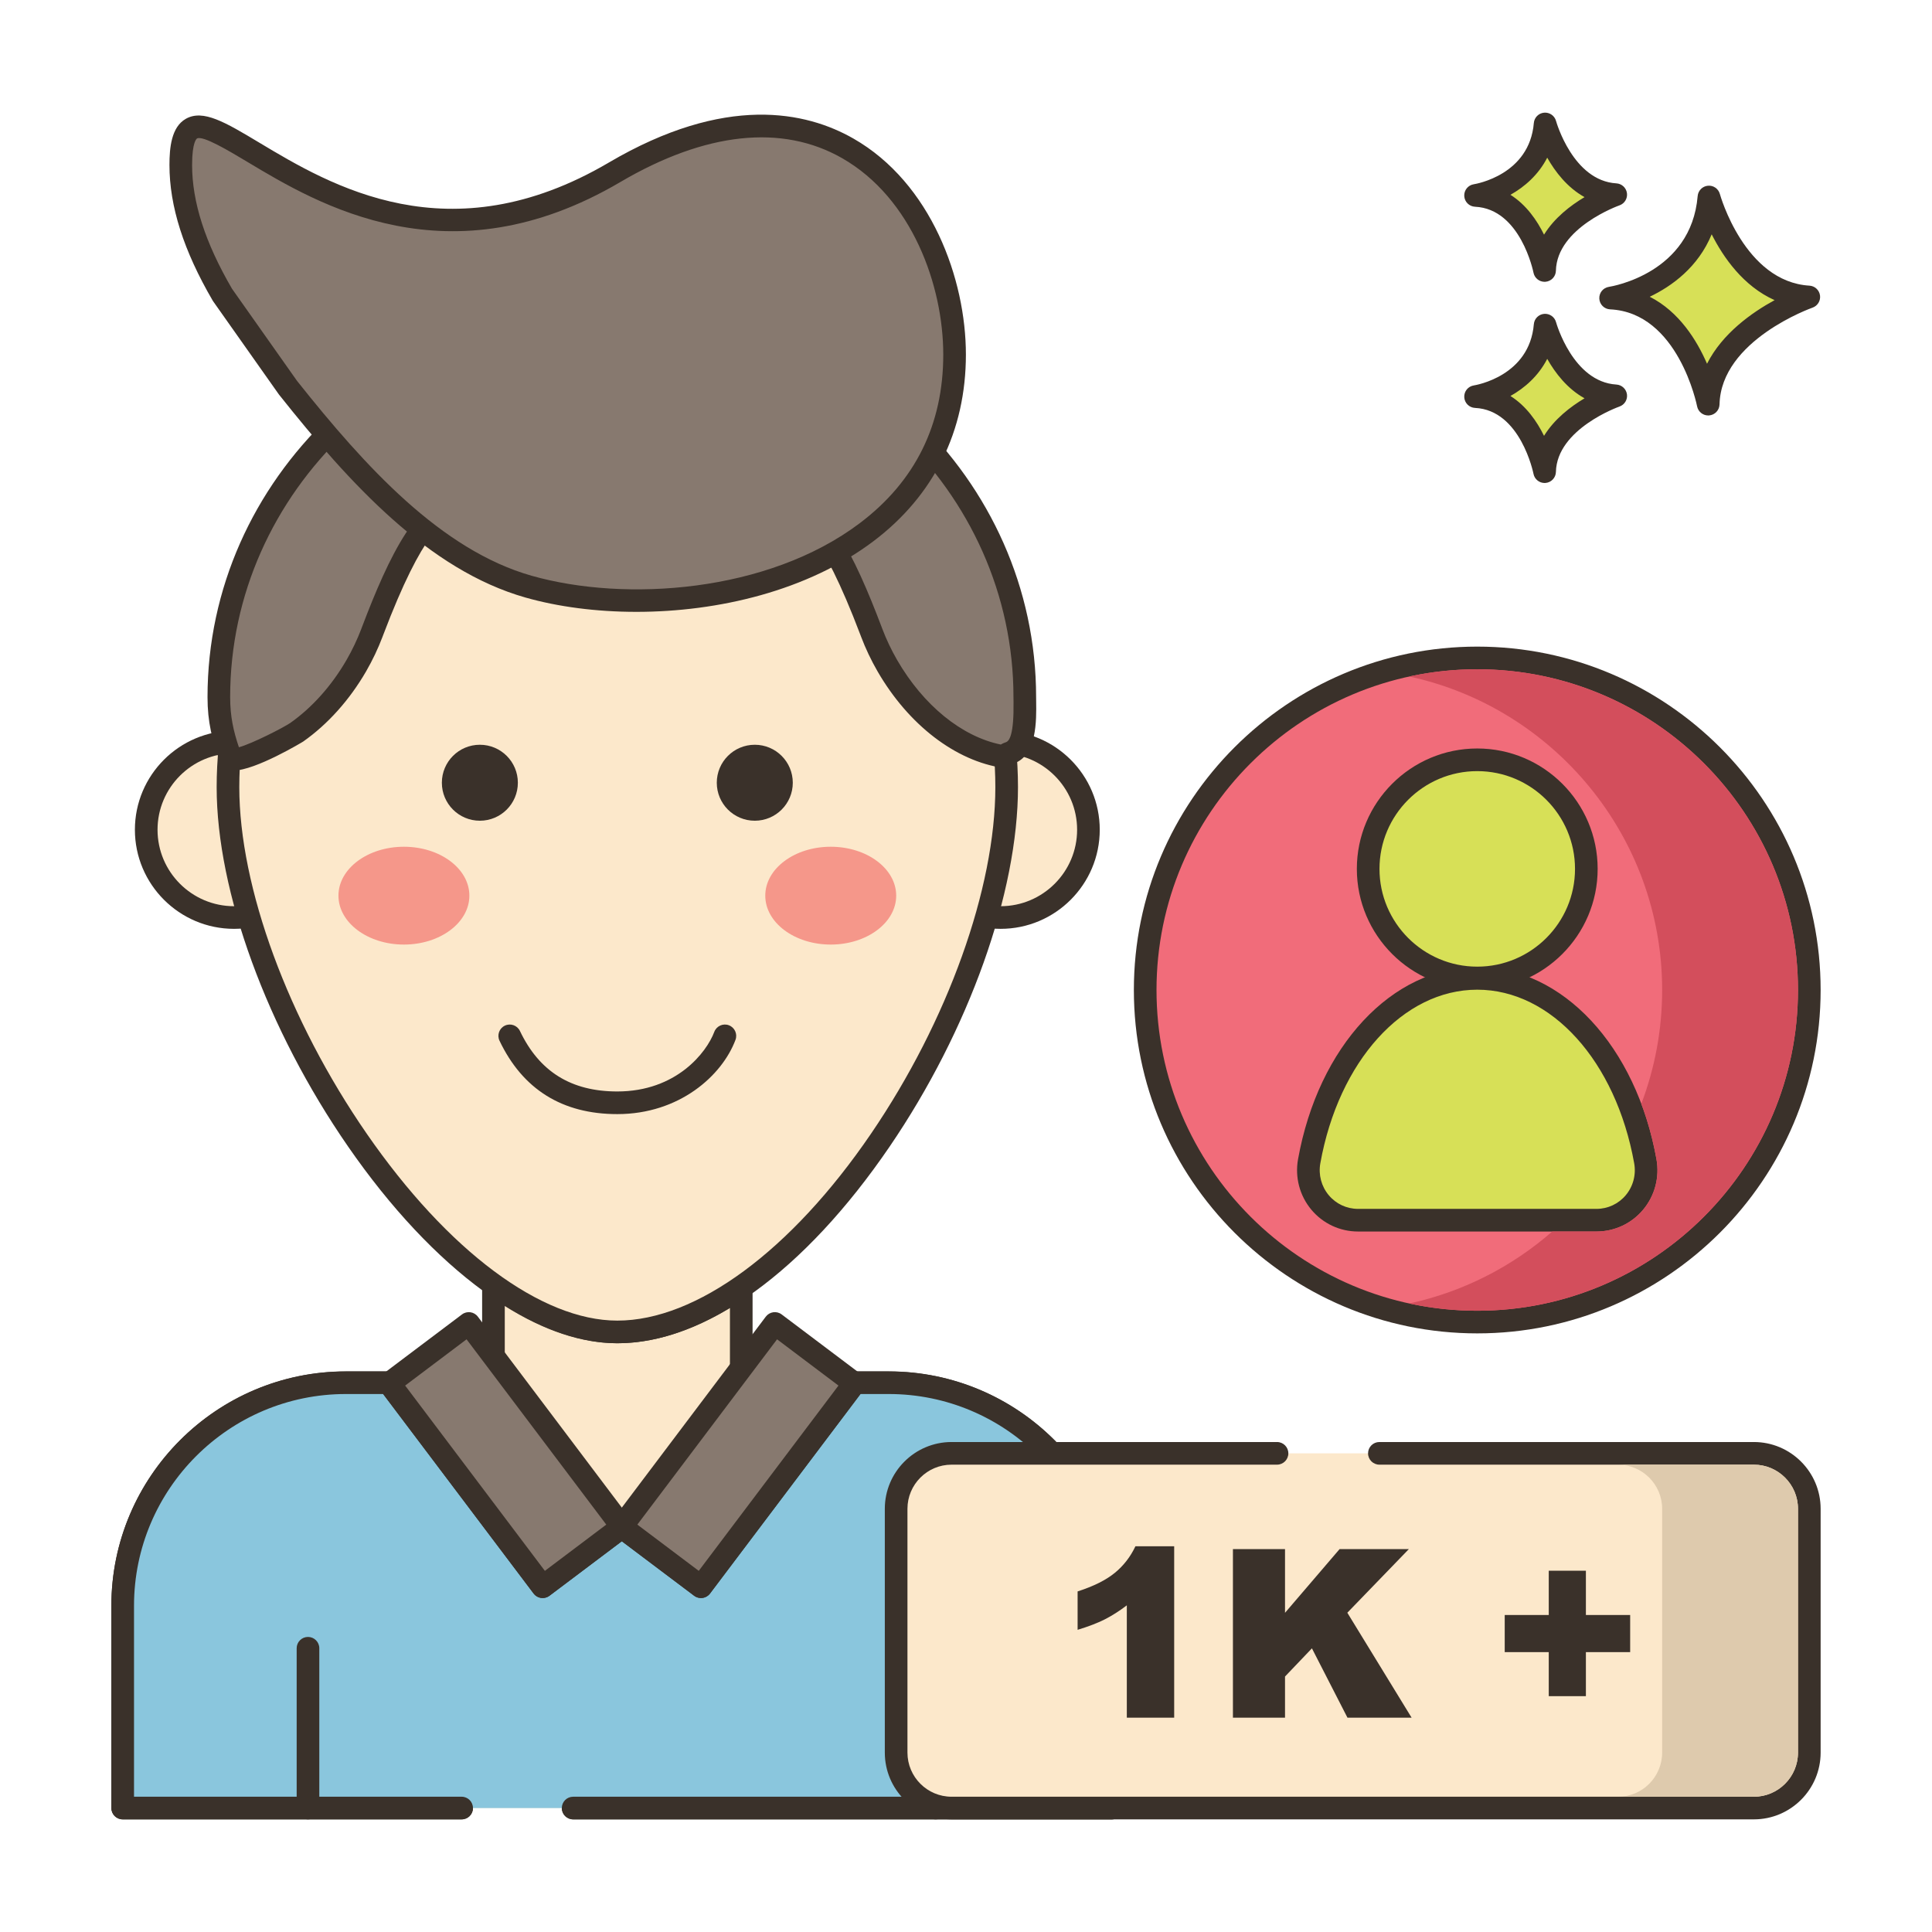 <svg id="Layer_1" enable-background="new 0 0 256 256" height="512" viewBox="0 0 256 256" width="512" xmlns="http://www.w3.org/2000/svg"><path d="m226.445 26.102c-.974 11.564-13.031 13.389-13.031 13.389 10.352.487 12.932 14.059 12.932 14.059.221-9.677 13.328-14.202 13.328-14.202-9.819-.587-13.229-13.246-13.229-13.246z" fill="#d7e057"/><path d="m239.763 37.851c-8.609-.515-11.838-12.025-11.87-12.141-.191-.702-.859-1.171-1.584-1.101-.725.066-1.298.642-1.359 1.367-.86 10.215-11.32 11.963-11.761 12.033-.763.115-1.313.79-1.273 1.561.04.77.657 1.384 1.428 1.421 9.033.425 11.505 12.718 11.529 12.842.137.711.759 1.217 1.472 1.217.041 0 .084-.002.126-.005.764-.064 1.357-.693 1.375-1.459.195-8.508 12.198-12.777 12.319-12.819.676-.235 1.092-.914.995-1.622-.099-.71-.683-1.251-1.397-1.294zm-13.573 10.348c-1.357-3.131-3.71-6.909-7.591-8.878 2.933-1.405 6.413-3.913 8.207-8.274 1.551 3.071 4.202 6.881 8.338 8.724-3.009 1.639-6.926 4.406-8.954 8.428z" fill="#3a312a"/><path d="m204.735 43.083c-.689 8.179-9.217 9.471-9.217 9.471 7.322.344 9.147 9.944 9.147 9.944.156-6.844 9.427-10.045 9.427-10.045-6.944-.416-9.357-9.37-9.357-9.37z" fill="#d7e057"/><path d="m214.182 50.955c-5.769-.345-7.977-8.186-7.998-8.265-.19-.703-.859-1.163-1.582-1.102-.726.065-1.299.642-1.36 1.368-.579 6.871-7.651 8.067-7.947 8.114-.763.115-1.313.79-1.273 1.561.04.77.657 1.384 1.428 1.421 6.039.284 7.728 8.644 7.744 8.726.135.712.759 1.22 1.472 1.22.042 0 .083-.002.125-.005.765-.064 1.358-.694 1.376-1.461.13-5.709 8.336-8.633 8.417-8.662.677-.234 1.094-.913.997-1.622-.1-.709-.685-1.25-1.399-1.293zm-9.59 6.796c-.924-1.886-2.341-3.948-4.45-5.281 1.856-1.041 3.699-2.63 4.874-4.918 1.057 1.874 2.655 3.956 4.944 5.225-1.851 1.101-3.991 2.741-5.368 4.974z" fill="#3a312a"/><path d="m204.735 16.425c-.689 8.179-9.217 9.471-9.217 9.471 7.322.344 9.147 9.944 9.147 9.944.156-6.845 9.427-10.045 9.427-10.045-6.944-.416-9.357-9.37-9.357-9.37z" fill="#d7e057"/><path d="m214.182 24.297c-5.748-.344-7.96-8.128-7.998-8.264-.19-.703-.855-1.164-1.583-1.102-.726.065-1.299.642-1.36 1.368-.579 6.871-7.651 8.067-7.947 8.114-.763.115-1.313.79-1.273 1.561.04.77.657 1.384 1.428 1.421 6.039.284 7.728 8.644 7.744 8.726.135.712.759 1.22 1.472 1.22.042 0 .083-.001.125-.005.765-.064 1.358-.694 1.376-1.461.13-5.708 8.336-8.633 8.417-8.661.677-.234 1.094-.913.997-1.622-.099-.71-.684-1.252-1.398-1.295zm-9.59 6.796c-.924-1.886-2.341-3.948-4.45-5.281 1.856-1.042 3.699-2.63 4.874-4.918 1.057 1.874 2.656 3.956 4.944 5.226-1.851 1.101-3.991 2.74-5.368 4.973z" fill="#3a312a"/><ellipse cx="195.743" cy="131.18" fill="#f16c7a" rx="44" ry="44" transform="matrix(.851 -.526 .526 .851 -39.731 122.5)"/><path d="m195.743 85.68c-25.089 0-45.5 20.411-45.5 45.5s20.411 45.5 45.5 45.5 45.5-20.411 45.5-45.5-20.411-45.5-45.5-45.5zm0 88c-23.435 0-42.5-19.065-42.5-42.5s19.065-42.5 42.5-42.5c23.434 0 42.5 19.065 42.5 42.5s-19.065 42.5-42.5 42.5z" fill="#3a312a"/><path d="m195.743 100.678c-7.983 0-14.454 6.471-14.454 14.454s6.471 14.454 14.454 14.454 14.454-6.471 14.454-14.454-6.471-14.454-14.454-14.454z" fill="#d7e057"/><path d="m195.743 99.178c-8.797 0-15.954 7.157-15.954 15.954s7.158 15.954 15.954 15.954c8.797 0 15.954-7.157 15.954-15.954s-7.156-15.954-15.954-15.954zm0 28.908c-7.143 0-12.954-5.811-12.954-12.954s5.811-12.954 12.954-12.954 12.954 5.811 12.954 12.954-5.811 12.954-12.954 12.954z" fill="#3a312a"/><path d="m218.013 153.874c-2.498-13.923-11.521-24.235-22.27-24.235s-19.772 10.312-22.27 24.235c-.728 4.06 2.345 7.809 6.47 7.809h31.601c4.125-.001 7.198-3.749 6.469-7.809z" fill="#d7e057"/><path d="m219.49 153.609c-2.69-14.997-12.455-25.47-23.746-25.47s-21.056 10.474-23.747 25.47c-.429 2.393.216 4.83 1.768 6.687 1.535 1.835 3.787 2.886 6.178 2.886h31.601c2.392 0 4.643-1.052 6.178-2.887 1.552-1.855 2.197-4.293 1.768-6.686zm-4.069 4.762c-.963 1.151-2.377 1.812-3.877 1.812h-31.601c-1.5 0-2.914-.66-3.876-1.811-.982-1.173-1.389-2.716-1.117-4.233 2.43-13.542 10.98-23 20.794-23s18.364 9.458 20.793 23c.272 1.516-.135 3.059-1.116 4.232z" fill="#3a312a"/><path d="m117.761 183.224h-19.541v-12.693c-5.405 3.745-10.997 5.954-16.424 5.954-5.206 0-10.699-2.231-16.081-6.021h-.331v12.759h-19.552c-16.335 0-29.576 13.234-29.576 29.56v26.788h131.08v-26.788c0-16.325-13.24-29.559-29.575-29.559z" fill="#fce8cb"/><path d="m117.761 181.724h-18.041v-11.193c0-.558-.31-1.07-.804-1.329s-1.091-.223-1.55.096c-5.446 3.774-10.684 5.688-15.569 5.688-4.681 0-9.801-1.934-15.218-5.747-.252-.178-.554-.273-.863-.273h-.331c-.829 0-1.5.671-1.5 1.5v11.259h-18.052c-17.135 0-31.076 13.934-31.076 31.061v26.788c0 .829.671 1.5 1.5 1.5h44.913c.829 0 1.5-.671 1.5-1.5s-.671-1.5-1.5-1.5h-43.413v-25.288c0-15.473 12.595-28.061 28.076-28.061h19.552c.829 0 1.5-.671 1.5-1.5v-10.177c5.203 3.278 10.211 4.938 14.913 4.938 4.779 0 9.789-1.577 14.923-4.691v9.93c0 .829.671 1.5 1.5 1.5h19.541c15.481 0 28.076 12.588 28.076 28.061v25.288h-69.893c-.829 0-1.5.671-1.5 1.5s.671 1.5 1.5 1.5h71.392c.829 0 1.5-.671 1.5-1.5v-26.788c-.001-17.128-13.941-31.062-31.076-31.062z" fill="#3a312a"/><path d="m117.761 183.215h-4.675l.122.088-20.325 26.943-10.489-7.898-10.489 7.898-20.325-26.942.121-.088h-5.869c-16.335 0-29.576 13.234-29.576 29.56v26.799h131.08v-26.799c.001-16.327-13.24-29.561-29.575-29.561z" fill="#8ac6dd"/><path d="m117.761 181.715h-4.675c-.65 0-1.226.418-1.427 1.036-.019.058-.033.115-.045.173l-19.026 25.222-9.292-6.997c-.534-.402-1.27-.402-1.805 0l-9.292 6.997-19.027-25.222c-.011-.058-.026-.116-.045-.173-.201-.618-.777-1.036-1.427-1.036h-5.869c-17.135 0-31.076 13.934-31.076 31.061v26.799c0 .829.671 1.5 1.5 1.5h44.915c.829 0 1.5-.671 1.5-1.5s-.671-1.5-1.5-1.5h-43.413v-25.299c0-15.473 12.595-28.061 28.076-28.061h4.933l19.942 26.435c.499.662 1.438.792 2.1.295l9.586-7.219 9.586 7.219c.662.498 1.602.366 2.1-.295l19.941-26.435h3.74c15.481 0 28.076 12.588 28.076 28.061v25.299h-69.893c-.829 0-1.5.671-1.5 1.5s.671 1.5 1.5 1.5h71.393c.829 0 1.5-.671 1.5-1.5v-26.799c0-17.127-13.941-31.061-31.076-31.061z" fill="#3a312a"/><ellipse clip-rule="evenodd" cx="31.011" cy="109.945" fill="#fce8cb" fill-rule="evenodd" rx="11.631" ry="11.637" transform="matrix(.003 -1 1 .003 -79.013 140.676)"/><path d="m31.011 96.814c-7.244 0-13.137 5.891-13.137 13.131 0 7.241 5.894 13.131 13.137 13.131 7.244 0 13.138-5.891 13.138-13.131s-5.894-13.131-13.138-13.131zm0 23.263c-5.59 0-10.137-4.545-10.137-10.131s4.547-10.131 10.137-10.131 10.138 4.545 10.138 10.131-4.548 10.131-10.138 10.131z" fill="#3a312a"/><ellipse clip-rule="evenodd" cx="132.586" cy="109.945" fill="#fce8cb" fill-rule="evenodd" rx="11.638" ry="11.631"/><path d="m132.586 96.814c-7.244 0-13.138 5.891-13.138 13.131 0 7.241 5.894 13.131 13.138 13.131s13.137-5.891 13.137-13.131-5.893-13.131-13.137-13.131zm0 23.263c-5.59 0-10.138-4.545-10.138-10.131s4.548-10.131 10.138-10.131 10.137 4.545 10.137 10.131-4.547 10.131-10.137 10.131z" fill="#3a312a"/><path d="m81.798 52.736c-28.492 0-51.59 23.086-51.59 51.563 0 28.478 28.538 72.189 51.59 72.189 24.149 0 51.59-43.711 51.59-72.189 0-28.477-23.097-51.563-51.59-51.563z" fill="#fce8cb"/><path d="m81.798 51.236c-29.274 0-53.09 23.804-53.09 53.063 0 13.838 6.674 32.087 17.417 47.626 11.282 16.319 24.618 26.063 35.673 26.063 11.638 0 24.793-9.502 36.09-26.07 10.486-15.378 17-33.624 17-47.619 0-29.259-23.816-53.063-53.09-53.063zm33.612 98.991c-10.572 15.504-23.137 24.76-33.612 24.76-10.07 0-22.483-9.259-33.205-24.769-10.415-15.064-16.885-32.66-16.885-45.92 0-27.605 22.47-50.063 50.09-50.063s50.09 22.458 50.09 50.063c0 13.425-6.314 31.023-16.478 45.929z" fill="#3a312a"/><path d="m63.584 98.684c-2.781 0-5.035 2.253-5.035 5.033s2.254 5.033 5.035 5.033 5.035-2.253 5.035-5.033c.001-2.779-2.254-5.033-5.035-5.033z" fill="#3a312a"/><path d="m100.013 98.684c-2.781 0-5.035 2.253-5.035 5.033s2.254 5.033 5.035 5.033 5.036-2.253 5.036-5.033c-.001-2.779-2.255-5.033-5.036-5.033z" fill="#3a312a"/><path d="m53.52 112.198c-4.79 0-8.674 2.901-8.674 6.481 0 3.579 3.884 6.481 8.674 6.481 4.791 0 8.674-2.902 8.674-6.481.001-3.579-3.883-6.481-8.674-6.481z" fill="#f5978a"/><path d="m110.077 112.198c-4.791 0-8.674 2.901-8.674 6.481 0 3.579 3.884 6.481 8.674 6.481s8.674-2.902 8.674-6.481c-.001-3.579-3.884-6.481-8.674-6.481z" fill="#f5978a"/><path d="m135.791 92.38c0-28.18-23.907-51.025-53.398-51.025s-53.397 22.845-53.397 51.026c0 2.982.539 5.205 1.543 7.981.473 1.309 8.119-2.871 8.77-3.329 3.256-2.291 5.916-5.396 7.905-8.829.822-1.427 1.508-2.88 2.06-4.333 1.76-4.635 6.542-17.533 11.398-16.521 6.512 1.357 13.892 2.123 21.721 2.123s15.21-.767 21.722-2.123c4.856-1.012 9.638 11.886 11.398 16.521.552 1.453 1.237 2.905 2.06 4.333 3.285 5.679 8.833 11.086 15.583 12.069.017-.326.428-.437.736-.548 2.209-.802 1.899-5.574 1.899-7.345z" fill="#87796f"/><path d="m137.297 92.956-.006-.575c0-28.962-24.627-52.525-54.897-52.525s-54.897 23.563-54.897 52.525c0 3.309.624 5.703 1.632 8.491.195.541.635.955 1.206 1.135.187.059.404.086.646.086 2.854 0 9.131-3.79 9.193-3.834 3.258-2.293 6.143-5.51 8.341-9.307.848-1.473 1.576-3.003 2.162-4.549l.112-.295c5.286-13.939 8.267-15.56 9.579-15.29 6.865 1.43 14.276 2.155 22.027 2.155s15.162-.725 22.027-2.155c1.306-.269 4.293 1.353 9.58 15.295l.11.29c.588 1.549 1.315 3.079 2.164 4.552 4.103 7.094 10.333 11.879 16.665 12.803.419.061.842-.057 1.169-.325.103-.085.193-.182.269-.289.014-.005.025-.008.026-.009 2.996-1.088 2.929-5.701 2.892-8.179zm-3.992 5.386c-.149.052-.416.146-.691.314-5.174-1.058-10.264-5.191-13.74-11.201-.767-1.332-1.426-2.717-1.957-4.117l-.11-.29c-3.454-9.109-7.711-18.275-12.997-17.167-6.664 1.388-13.869 2.092-21.416 2.092-7.546 0-14.752-.704-21.416-2.092-5.299-1.107-9.542 8.056-12.996 17.163l-.111.294c-.53 1.397-1.189 2.782-1.955 4.113-1.981 3.421-4.564 6.31-7.466 8.352-.895.607-5.027 2.73-6.793 3.213-.724-2.14-1.161-4.091-1.161-6.636 0-27.308 23.281-49.526 51.897-49.526s51.897 22.217 51.897 49.525l.008.621c.063 4.312-.548 5.181-.993 5.342z" fill="#3a312a"/><path d="m60.418 175.932h13.186v33.749h-13.186z" fill="#87796f" transform="matrix(.799 -.602 .602 .799 -102.517 79.119)"/><path d="m83.634 201.41-20.318-26.947c-.499-.662-1.44-.793-2.1-.295l-10.533 7.934c-.318.24-.528.596-.583.99-.056.394.048.794.288 1.112l20.319 26.947c.295.391.744.597 1.199.597.314 0 .631-.098.901-.302l10.532-7.933c.318-.24.528-.595.583-.99.056-.396-.048-.796-.288-1.113zm-11.435 6.736-18.513-24.551 8.137-6.129 18.512 24.552z" fill="#3a312a"/><path d="m80.902 186.213h33.749v13.186h-33.749z" fill="#87796f" transform="matrix(.602 -.799 .799 .602 -115.037 154.796)"/><path d="m114.688 183.091c-.055-.394-.265-.75-.583-.99l-10.532-7.934c-.66-.498-1.601-.366-2.1.295l-20.32 26.948c-.24.318-.343.718-.288 1.112.055.395.265.75.583.99l10.532 7.933c.27.204.587.302.901.302.455 0 .904-.206 1.199-.597l20.319-26.947c.241-.318.344-.718.289-1.112zm-22.1 25.055-8.136-6.128 18.513-24.552 8.136 6.129z" fill="#3a312a"/><path d="m40.81 216.902c-.829 0-1.5.671-1.5 1.5v21.173c0 .829.671 1.5 1.5 1.5s1.5-.671 1.5-1.5v-21.173c0-.828-.672-1.5-1.5-1.5z" fill="#3a312a"/><path d="m123.978 216.902c-.829 0-1.5.671-1.5 1.5v21.173c0 .829.671 1.5 1.5 1.5s1.5-.671 1.5-1.5v-21.173c0-.828-.671-1.5-1.5-1.5z" fill="#3a312a"/><path d="m81.429 22.835c-36.367 21.384-57.475-19.722-57.475-.976 0 5.925 2.388 11.835 5.524 17.212l8.679 12.297c8.757 11.022 19.233 22.773 31.885 26.368 20.378 5.791 56.447-1.433 56.447-30.749 0-18.746-15.721-41.403-45.06-24.152z" fill="#87796f"/><path d="m113.085 18.361c-6.245-3.573-16.938-5.921-32.417 3.181-21.155 12.439-36.909 2.996-46.32-2.646-4.473-2.681-7.427-4.454-9.723-3.153-1.925 1.09-2.171 3.842-2.171 6.117 0 5.48 1.874 11.358 5.728 17.968.022.038.045.074.07.109l8.679 12.297c.017.023.034.046.051.068 9.38 11.806 19.828 23.233 32.649 26.877 4.308 1.224 9.371 1.896 14.688 1.896 10.829 0 22.715-2.787 31.432-9.372 8.005-6.047 12.236-14.594 12.236-24.716.002-10.006-4.607-22.737-14.902-28.626zm.859 50.948c-12.214 9.228-31.125 10.497-43.492 6.984-11.993-3.408-22.032-14.422-31.094-25.824l-8.617-12.209c-3.558-6.115-5.287-11.481-5.287-16.401 0-3.103.624-3.492.65-3.507.771-.435 4.2 1.616 6.702 3.116 9.329 5.593 26.694 16.003 49.383 2.659 11.271-6.627 21.44-7.721 29.406-3.163 9.252 5.293 13.393 16.883 13.393 26.022.001 9.277-3.715 16.787-11.044 22.323z" fill="#3a312a"/><path d="m96.578 135.851c-.773-.29-1.64.102-1.931.878-1.023 2.731-5.026 7.895-12.85 7.895-6.113 0-10.333-2.621-12.901-8.013-.356-.747-1.251-1.066-1.999-.709-.748.356-1.065 1.251-.709 1.999 3.073 6.452 8.325 9.723 15.609 9.723 8.225 0 13.883-5.102 15.66-9.842.29-.776-.103-1.64-.879-1.931z" fill="#3a312a"/><path d="m195.743 88.68c-3.09 0-6.1.33-9 .96 19.12 4.14 33.5 21.2 33.5 41.54 0 5.31-.98 10.39-2.76 15.08.87 2.29 1.54 4.75 2.01 7.35.43 2.39-.22 4.83-1.77 6.69-1.54 1.83-3.79 2.88-6.18 2.88h-5.86c-5.32 4.65-11.8 7.99-18.94 9.54 2.9.63 5.91.96 9 .96 23.43 0 42.5-19.07 42.5-42.5s-19.07-42.5-42.5-42.5z" fill="#d34e5c"/><path d="m232.396 192.575h-106.306c-4.057 0-7.347 3.289-7.347 7.347v32.306c0 4.057 3.289 7.347 7.347 7.347h106.306c4.057 0 7.347-3.289 7.347-7.347v-32.306c0-4.058-3.289-7.347-7.347-7.347z" fill="#fce8cb"/><g fill="#3a312a"><path d="m232.396 191.075h-49.621c-.829 0-1.5.671-1.5 1.5s.671 1.5 1.5 1.5h49.621c3.224 0 5.847 2.623 5.847 5.847v32.306c0 3.224-2.623 5.847-5.847 5.847h-106.306c-3.224 0-5.847-2.623-5.847-5.847v-32.306c0-3.224 2.623-5.847 5.847-5.847h43.122c.829 0 1.5-.671 1.5-1.5s-.671-1.5-1.5-1.5h-43.122c-4.878 0-8.847 3.969-8.847 8.847v32.306c0 4.878 3.969 8.847 8.847 8.847h106.306c4.878 0 8.847-3.969 8.847-8.847v-32.306c0-4.878-3.969-8.847-8.847-8.847z"/><path d="m150.451 204.885c-.66 1.401-1.574 2.58-2.742 3.534-1.168.955-2.809 1.772-4.921 2.453v5.088c1.432-.436 2.623-.893 3.573-1.371.949-.477 1.932-1.102 2.948-1.873v14.884h6.276v-22.714h-5.134z"/><path d="m178.528 213.695 8.15-8.429h-9.178l-7.229 8.439v-8.439h-6.902v22.333h6.902v-5.45l3.565-3.735 4.709 9.185h8.499z"/><path d="m210.139 213.995v-5.866h-4.921v5.866h-5.835v4.92h5.835v5.835h4.921v-5.835h5.866v-4.92z"/></g><path d="m232.393 194.08h-18c3.23 0 5.85 2.62 5.85 5.84v32.31c0 3.22-2.62 5.85-5.85 5.85h18c3.23 0 5.85-2.63 5.85-5.85v-32.31c0-3.22-2.62-5.84-5.85-5.84z" fill="#decaad"/></svg>